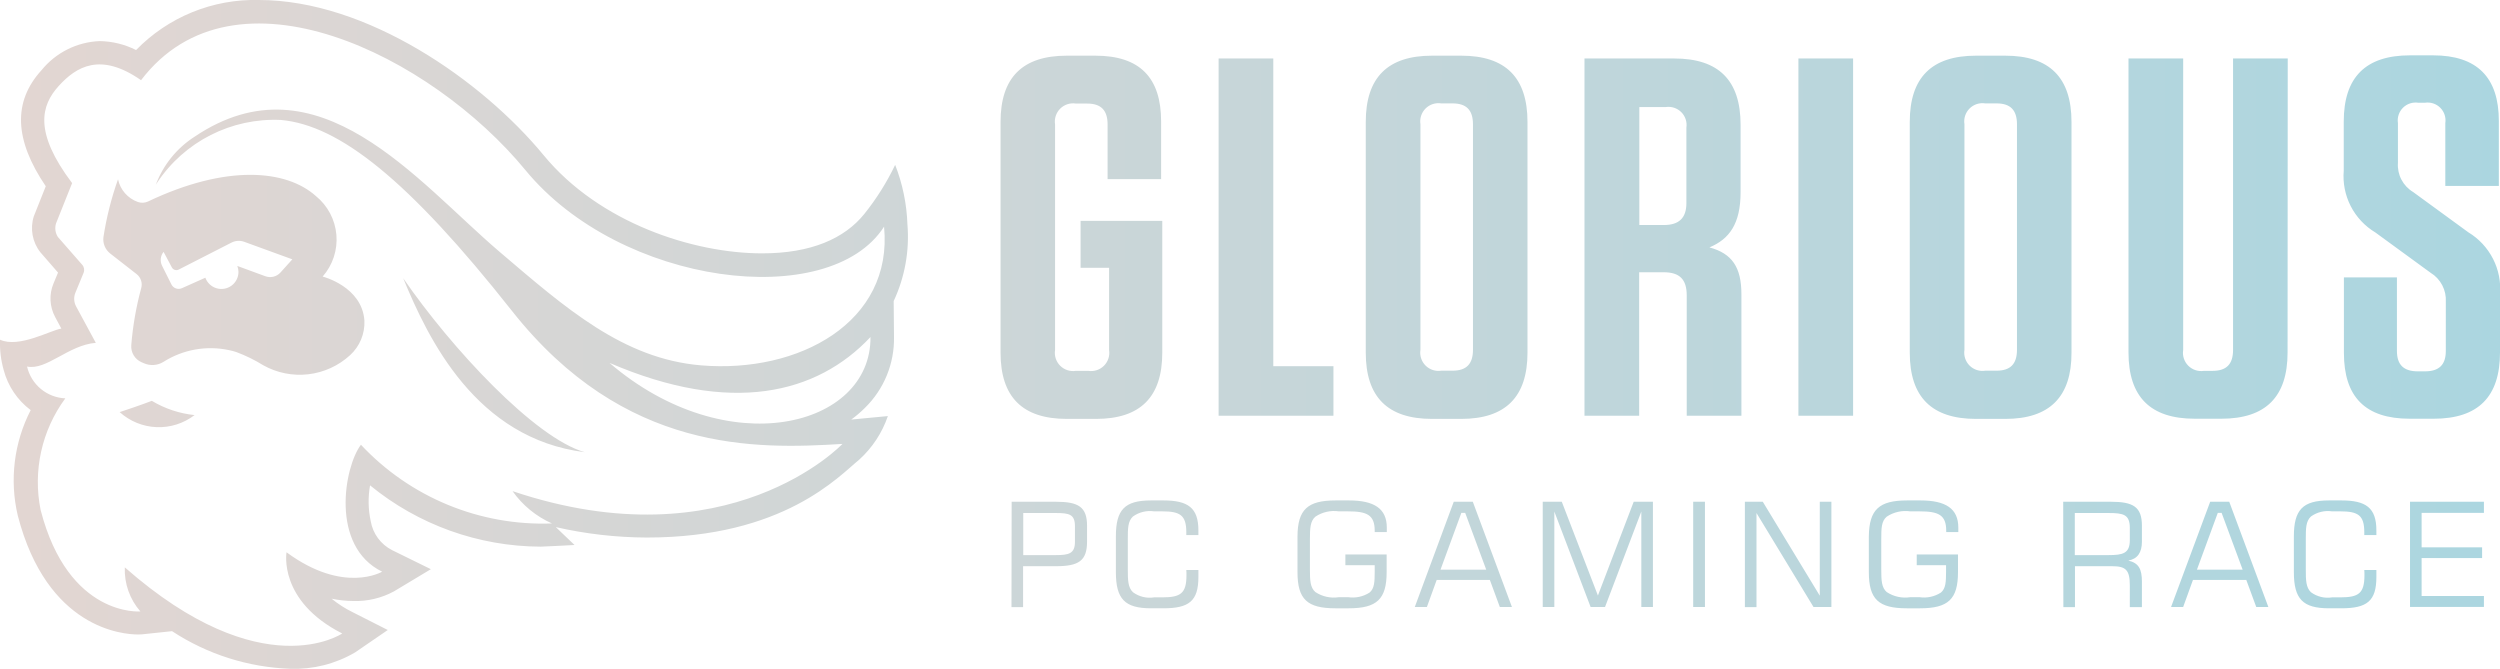 <svg xmlns="http://www.w3.org/2000/svg" xmlns:xlink="http://www.w3.org/1999/xlink" width="150.872" height="40.36" viewBox="0 0 150.872 40.36"><defs><linearGradient id="a" x1="1" y1="0.363" x2="0" y2="0.909" gradientUnits="objectBoundingBox"><stop offset="0" stop-color="#c9d7e9"/><stop offset="0.637" stop-color="#8ed6e7"/><stop offset="1" stop-color="#e6d6d1"/></linearGradient><clipPath id="b"><path d="M65.21,16.16V13.33h4.93v7.95c0,2.68-1.32,4-4,4H64.38c-2.68,0-4-1.32-4-4V7.36c0-2.68,1.32-4,4-4H66.1c2.68,0,3.97,1.32,3.97,3.97v3.48H66.84V7.51c0-.86-.4-1.26-1.23-1.26h-.68a1.1,1.1,0,0,0-1.26,1.26V21.12a1.1,1.1,0,0,0,1.26,1.26h.74a1.1,1.1,0,0,0,1.26-1.26V16.16ZM76.84,3.53V22.1h3.63v2.99H73.54V3.53ZM88.18,25.28H86.42c-2.68,0-4-1.32-4-4V7.36c0-2.68,1.32-4,4-4h1.76c2.68,0,4,1.32,4,4V21.28C92.18,23.95,90.86,25.28,88.18,25.28ZM87.66,6.24h-.68A1.1,1.1,0,0,0,85.72,7.5V21.11a1.1,1.1,0,0,0,1.26,1.26h.68c.83,0,1.23-.4,1.23-1.26V7.5C88.89,6.64,88.49,6.24,87.66,6.24Zm17.43,11.52v7.33h-3.3V17.82c0-.96-.43-1.39-1.39-1.39H98.92v8.66h-3.3V3.53h5.42c2.68,0,4,1.32,4,4V11.6c0,1.91-.68,2.83-1.88,3.33C104.53,15.3,105.09,16.13,105.09,17.76Zm-4.56-11.3h-1.6v7.12h1.48c.92,0,1.36-.43,1.36-1.32V7.7A1.093,1.093,0,0,0,100.53,6.46Zm11.3,18.63h-3.3V3.53h3.3Zm9.18.19h-1.76c-2.68,0-4-1.32-4-4V7.36c0-2.68,1.32-4,4-4h1.76c2.68,0,4,1.32,4,4V21.28Q125.025,25.285,121.01,25.28Zm-.52-19.04h-.68a1.1,1.1,0,0,0-1.26,1.26V21.11a1.1,1.1,0,0,0,1.26,1.26h.68c.83,0,1.23-.4,1.23-1.26V7.5C121.72,6.64,121.32,6.24,120.49,6.24Zm17.56,15.03c0,2.68-1.32,4-4,4h-1.6c-2.68,0-4-1.32-4-4V3.53h3.3V21.12a1.1,1.1,0,0,0,1.26,1.26h.52c.83,0,1.23-.4,1.23-1.26V3.53h3.3Zm12.82-3.51v3.51c0,2.68-1.32,4-4,4h-1.45c-2.68,0-3.97-1.32-3.97-3.97V16.74h3.2v4.44c0,.83.4,1.23,1.26,1.23h.43c.86,0,1.26-.4,1.26-1.23V18.22a1.924,1.924,0,0,0-.92-1.76l-3.33-2.43a3.957,3.957,0,0,1-1.91-3.73V7.34c0-2.68,1.32-4,4-4h1.39q3.975,0,3.97,3.97v3.91h-3.23V7.43a1.079,1.079,0,0,0-1.23-1.23h-.4a1.079,1.079,0,0,0-1.23,1.23v2.4a1.893,1.893,0,0,0,.92,1.76l3.33,2.43A3.982,3.982,0,0,1,150.87,17.76ZM61.05,30.28h2.67c1.36,0,1.88.31,1.88,1.45v.96c0,1.16-.51,1.48-1.88,1.48H61.74v2.47h-.7Zm3.82,1.48c0-.72-.34-.8-1.15-.8H61.75V33.5h1.97c.78,0,1.15-.09,1.15-.8Zm4.59-1.56h.74c1.49,0,2.12.44,2.12,1.81v.28h-.73v-.18c0-1.02-.38-1.25-1.45-1.25h-.49a1.752,1.752,0,0,0-1.28.31c-.31.29-.31.72-.31,1.38v1.81c0,.66.01,1.09.31,1.38a1.7,1.7,0,0,0,1.28.31h.49c1.11,0,1.46-.24,1.46-1.34,0-.1,0-.2-.01-.31h.73v.42c0,1.46-.57,1.89-2.12,1.89h-.74c-1.58,0-2.12-.56-2.12-2.18V32.37C67.34,30.76,67.87,30.2,69.46,30.2Zm11.14,0h.8c1.54,0,2.29.5,2.29,1.64v.27h-.73v-.08c0-.96-.47-1.17-1.61-1.17H80.8a2.025,2.025,0,0,0-1.42.32c-.31.27-.33.69-.33,1.37v1.81c0,.68.02,1.1.33,1.37a2.015,2.015,0,0,0,1.42.31h.56a1.873,1.873,0,0,0,1.29-.28c.29-.24.31-.64.31-1.26v-.39H81.19v-.65h2.49v1.07c0,1.63-.59,2.18-2.29,2.18h-.8c-1.7,0-2.29-.54-2.29-2.18V32.37C78.31,30.75,78.91,30.2,80.6,30.2Zm7.13.08h1.15l2.36,6.35h-.73L89.91,35H86.7l-.59,1.63h-.73Zm1.96,4.1-1.27-3.43h-.23l-1.26,3.43Zm3.41-4.1h1.15l2.18,5.66,2.16-5.66h1.16v6.35h-.7V30.87l-2.19,5.76h-.87L93.8,30.87v5.76h-.7Zm9.08,0h.71v6.35h-.71Zm3.12,0h1.08l3.44,5.67V30.28h.7v6.35h-1.08L106,30.96v5.68h-.7Zm9.79-.08h.8c1.54,0,2.29.5,2.29,1.64v.27h-.73v-.08c0-.96-.47-1.17-1.61-1.17h-.56a2.039,2.039,0,0,0-1.42.32c-.32.27-.33.69-.33,1.37v1.81c0,.68.02,1.1.33,1.37a2.015,2.015,0,0,0,1.42.31h.56a1.873,1.873,0,0,0,1.29-.28c.29-.24.31-.64.31-1.26v-.39h-1.77v-.65h2.49v1.07c0,1.63-.59,2.18-2.29,2.18h-.8c-1.7,0-2.29-.54-2.29-2.18V32.37C112.8,30.75,113.4,30.2,115.09,30.2Zm9.42.08h2.87c1.36,0,1.88.31,1.88,1.45v.96c0,.66-.27,1.04-.82,1.14.63.15.82.51.82,1.28v1.53h-.73V35.33c0-.93-.24-1.16-1.06-1.16h-2.25v2.47h-.7Zm.7.68V33.5h2.03c.87,0,1.29-.1,1.29-.9v-.74c0-.81-.38-.9-1.29-.9Zm8.17-.68h1.15l2.36,6.35h-.73l-.6-1.63h-3.22l-.59,1.63h-.73Zm1.96,4.1-1.27-3.43h-.23l-1.26,3.43Zm5.21-4.18h.74c1.49,0,2.12.44,2.12,1.81v.28h-.73v-.18c0-1.02-.38-1.25-1.45-1.25h-.49a1.752,1.752,0,0,0-1.28.31c-.31.29-.31.72-.31,1.38v1.81c0,.66.01,1.09.31,1.38a1.7,1.7,0,0,0,1.28.31h.49c1.11,0,1.46-.24,1.46-1.34,0-.1,0-.2-.01-.31h.73v.42c0,1.46-.57,1.89-2.12,1.89h-.74c-1.58,0-2.12-.56-2.12-2.18V32.37C138.43,30.76,138.97,30.2,140.55,30.2Zm4.89.08h4.46v.67h-3.76v2.08h3.65v.65h-3.65v2.29h3.76v.66h-4.46ZM53.95,20.33l-.02-2.16a9.156,9.156,0,0,0,.83-4.63,10.888,10.888,0,0,0-.74-3.59,15.271,15.271,0,0,1-1.86,2.96c-1.2,1.49-3.22,2.38-6.17,2.38-4.14,0-9.82-1.83-13.19-5.93C29.09,4.86,22.13,0,15.62,0A9.986,9.986,0,0,0,8.21,3.02a5.052,5.052,0,0,0-2.2-.54A4.768,4.768,0,0,0,2.5,4.24c-1.73,1.9-1.64,4.2.26,7l-.68,1.71-.04.1a2.353,2.353,0,0,0,.39,2.17L3.5,16.45l-.27.65a2.355,2.355,0,0,0,.1,2.04l.37.69c-.61.08-2.56,1.2-3.7.67a5.91,5.91,0,0,0,.22,1.83,4.435,4.435,0,0,0,1.63,2.42,9.265,9.265,0,0,0-.78,6.36c1.77,6.84,6.36,7.18,7.26,7.18.16,0,.25-.01.25-.01l1.8-.19a13.9,13.9,0,0,0,7.13,2.27,7.23,7.23,0,0,0,3.92-.99l1.97-1.35-2.13-1.08a6.54,6.54,0,0,1-1.26-.81,6.579,6.579,0,0,0,1.32.14,4.829,4.829,0,0,0,2.44-.58L26,34.35,23.66,33.2a2.418,2.418,0,0,1-1.29-1.75,5.626,5.626,0,0,1-.04-2.16,16.342,16.342,0,0,0,10.3,3.7c.24,0,1.79-.09,2.04-.1l-1.13-1.08a25.077,25.077,0,0,0,5.49.63c8.28,0,11.62-3.73,12.82-4.7a6.285,6.285,0,0,0,1.73-2.63l-2.21.21a6.881,6.881,0,0,0,.82-.7A5.833,5.833,0,0,0,53.95,20.33ZM30.93,29.64a5.775,5.775,0,0,0,2.38,1.95,15.026,15.026,0,0,1-11.53-4.75c-1.01,1.33-1.87,6.12,1.28,7.66,0,0-2.31,1.38-5.77-1.17,0,0-.52,2.93,3.36,4.9,0,0-4.83,3.3-13.12-3.99a3.815,3.815,0,0,0,.94,2.66s-4.34.37-6.02-6.12a8.516,8.516,0,0,1,1.49-6.74,2.479,2.479,0,0,1-2.31-1.92c1.17.25,2.5-1.3,4.15-1.43l-1.19-2.2a.967.967,0,0,1-.04-.83l.49-1.19a.466.466,0,0,0-.08-.49L3.49,14.3a.979.979,0,0,1-.11-.82l.97-2.43C2.02,7.96,2.48,6.36,3.54,5.19s2.52-2.06,4.97-.35c5.64-7.41,17.52-1.48,23.2,5.43,5.75,6.99,18.34,8.55,21.64,3.41.56,5.77-5.15,8.86-11.03,8.37-4.72-.39-8.19-3.46-12.17-6.85-5-4.26-10.97-11.96-18.41-6.95a5.9,5.9,0,0,0-2.34,2.9l.07-.11a8.493,8.493,0,0,1,7.49-3.8c3.51.32,7.68,3.6,13.94,11.53,6.78,8.58,14.72,8.34,19.94,8.02C50.83,26.8,43.98,34.03,30.93,29.64Zm5.85-7.74c7.34,3.16,12.52,1.88,15.75-1.56C52.58,25.8,43.88,27.99,36.78,21.9Zm-1.49,5.39c-6.56-.82-9.44-6.81-10.96-10.5C27.24,21.02,32.28,26.44,35.29,27.29ZM9.16,24.19a6.264,6.264,0,0,0,2.58.86,3.534,3.534,0,0,1-4.52-.18C8.47,24.46,9.16,24.19,9.16,24.19Zm10.31-7.5a3.384,3.384,0,0,0-.41-4.86c-1.79-1.6-5.4-1.92-10.13.33a.806.806,0,0,1-.61.03,1.862,1.862,0,0,1-1.2-1.37,19.235,19.235,0,0,0-.88,3.49,1.086,1.086,0,0,0,.41.99l1.59,1.24a.8.8,0,0,1,.28.85,18.9,18.9,0,0,0-.6,3.44,1.038,1.038,0,0,0,.62,1.03l.14.06a1.265,1.265,0,0,0,1.18-.08,5.31,5.31,0,0,1,3.96-.71,3.305,3.305,0,0,1,.45.12,9.144,9.144,0,0,1,1.61.79,4.5,4.5,0,0,0,5.25-.61,2.665,2.665,0,0,0,.86-2.08C21.85,17.29,19.47,16.69,19.47,16.69Zm-2.55-.24a.839.839,0,0,1-.91.22l-1.69-.62a1.048,1.048,0,0,1,.07.36,1.031,1.031,0,0,1-2,.35l-1.41.63a.486.486,0,0,1-.64-.23l-.56-1.12a.78.78,0,0,1,.09-.84l.5.94a.31.31,0,0,0,.41.13l3.19-1.63a.959.959,0,0,1,.76-.05l2.91,1.06Z" transform="translate(13.002 15)" fill="url(#a)"/></clipPath><linearGradient id="c" x1="1" y1="1" x2="0" y2="1" gradientUnits="objectBoundingBox"><stop offset="0" stop-color="#c9d7e9"/><stop offset="0.393" stop-color="#8ed6e7"/><stop offset="1" stop-color="#e6d6d1"/></linearGradient></defs><g transform="translate(-13 -15)" clip-path="url(#b)"><rect width="387" height="50" transform="translate(5 10)" fill="url(#c)"/></g></svg>